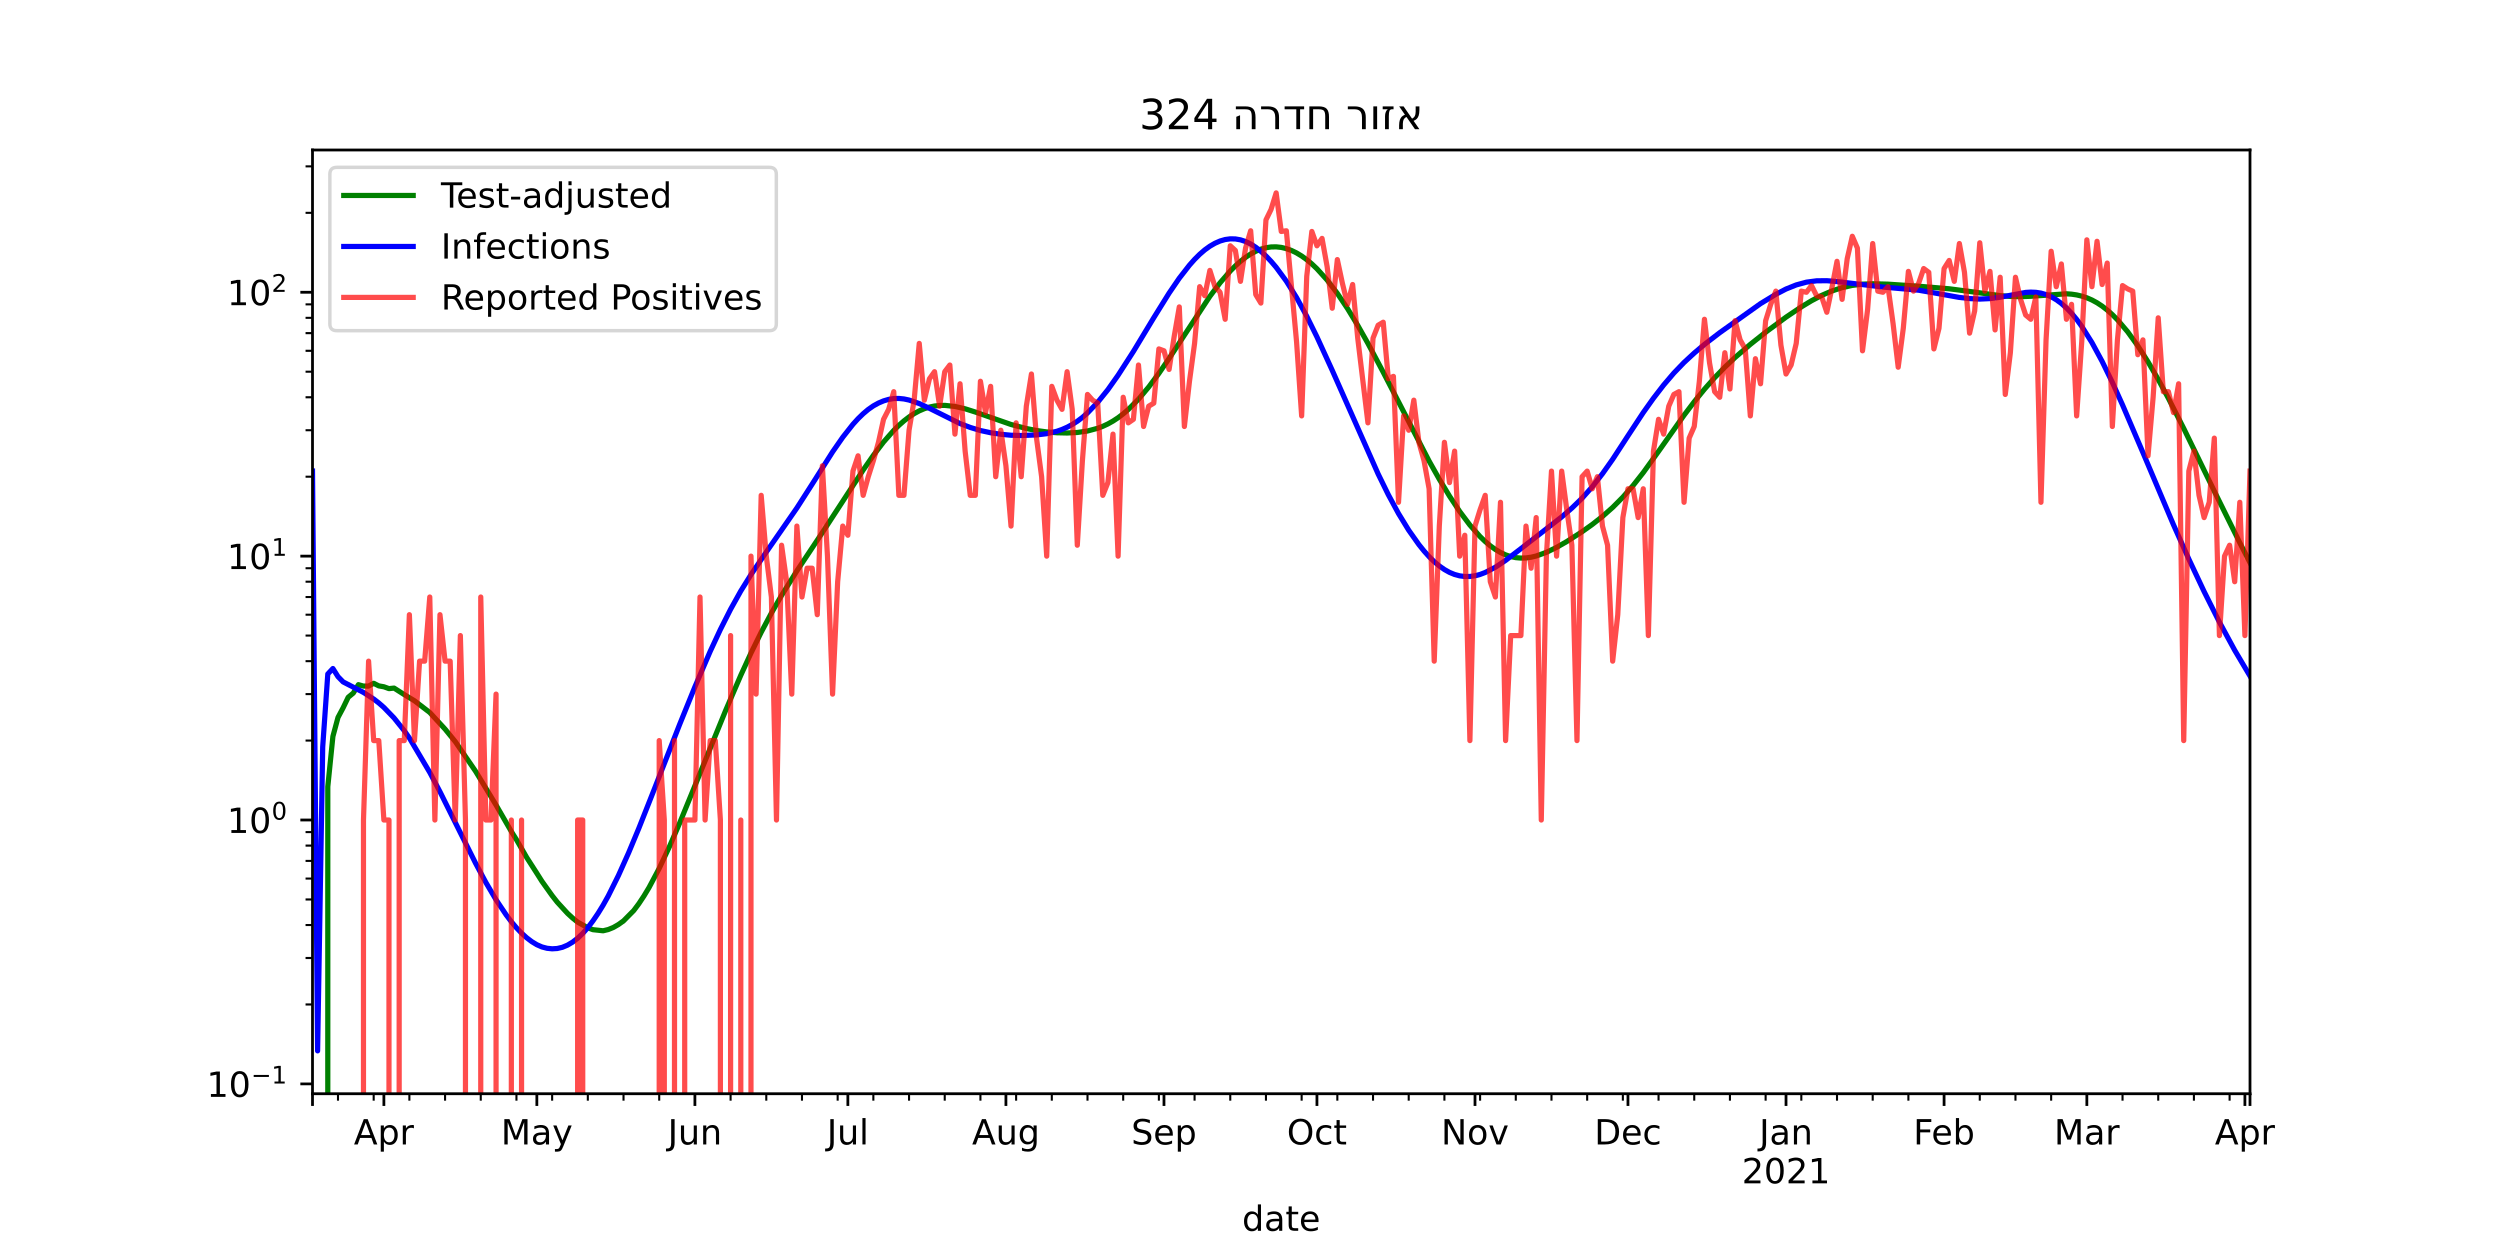 <?xml version="1.0" encoding="utf-8" standalone="no"?>
<!DOCTYPE svg PUBLIC "-//W3C//DTD SVG 1.1//EN"
  "http://www.w3.org/Graphics/SVG/1.1/DTD/svg11.dtd">
<!-- Created with matplotlib (https://matplotlib.org/) -->
<svg height="360pt" version="1.1" viewBox="0 0 720 360" width="720pt" xmlns="http://www.w3.org/2000/svg" xmlns:xlink="http://www.w3.org/1999/xlink">
 <defs>
  <style type="text/css">*{stroke-linecap:butt;stroke-linejoin:round;}</style>
 </defs>
 <g id="figure_1">
  <g id="patch_1">
   <path d="M 0 360 
L 720 360 
L 720 0 
L 0 0 
z
" style="fill:#ffffff;"/>
  </g>
  <g id="axes_1">
   <g id="patch_2">
    <path d="M 90 315 
L 648 315 
L 648 43.2 
L 90 43.2 
z
" style="fill:#ffffff;"/>
   </g>
   <g id="matplotlib.axis_1">
    <g id="xtick_1">
     <g id="line2d_1">
      <defs>
       <path d="M 0 0 
L 0 3.5 
" id="mbbbcb686a6" style="stroke:#000000;stroke-width:0.8;"/>
      </defs>
      <g>
       <use style="stroke:#000000;stroke-width:0.8;" x="90" xlink:href="#mbbbcb686a6" y="315"/>
      </g>
     </g>
    </g>
    <g id="xtick_2">
     <g id="line2d_2">
      <g>
       <use style="stroke:#000000;stroke-width:0.8;" x="110.558" xlink:href="#mbbbcb686a6" y="315"/>
      </g>
     </g>
     <g id="text_1">
      <!-- Apr -->
      <g transform="translate(101.908 329.598)scale(0.1 -0.1)">
       <defs>
        <path d="M 34.188 63.188 
L 20.797 26.906 
L 47.609 26.906 
z
M 28.609 72.906 
L 39.797 72.906 
L 67.578 0 
L 57.328 0 
L 50.688 18.703 
L 17.828 18.703 
L 11.188 0 
L 0.781 0 
z
" id="DejaVuSans-65"/>
        <path d="M 18.109 8.203 
L 18.109 -20.797 
L 9.078 -20.797 
L 9.078 54.688 
L 18.109 54.688 
L 18.109 46.391 
Q 20.953 51.266 25.266 53.625 
Q 29.594 56 35.594 56 
Q 45.562 56 51.781 48.094 
Q 58.016 40.188 58.016 27.297 
Q 58.016 14.406 51.781 6.484 
Q 45.562 -1.422 35.594 -1.422 
Q 29.594 -1.422 25.266 0.953 
Q 20.953 3.328 18.109 8.203 
z
M 48.688 27.297 
Q 48.688 37.203 44.609 42.844 
Q 40.531 48.484 33.406 48.484 
Q 26.266 48.484 22.188 42.844 
Q 18.109 37.203 18.109 27.297 
Q 18.109 17.391 22.188 11.75 
Q 26.266 6.109 33.406 6.109 
Q 40.531 6.109 44.609 11.75 
Q 48.688 17.391 48.688 27.297 
z
" id="DejaVuSans-112"/>
        <path d="M 41.109 46.297 
Q 39.594 47.172 37.812 47.578 
Q 36.031 48 33.891 48 
Q 26.266 48 22.188 43.047 
Q 18.109 38.094 18.109 28.812 
L 18.109 0 
L 9.078 0 
L 9.078 54.688 
L 18.109 54.688 
L 18.109 46.188 
Q 20.953 51.172 25.484 53.578 
Q 30.031 56 36.531 56 
Q 37.453 56 38.578 55.875 
Q 39.703 55.766 41.062 55.516 
z
" id="DejaVuSans-114"/>
       </defs>
       <use xlink:href="#DejaVuSans-65"/>
       <use x="68.408" xlink:href="#DejaVuSans-112"/>
       <use x="131.885" xlink:href="#DejaVuSans-114"/>
      </g>
     </g>
    </g>
    <g id="xtick_3">
     <g id="line2d_3">
      <g>
       <use style="stroke:#000000;stroke-width:0.8;" x="154.611" xlink:href="#mbbbcb686a6" y="315"/>
      </g>
     </g>
     <g id="text_2">
      <!-- May -->
      <g transform="translate(144.273 329.598)scale(0.1 -0.1)">
       <defs>
        <path d="M 9.812 72.906 
L 24.516 72.906 
L 43.109 23.297 
L 61.812 72.906 
L 76.516 72.906 
L 76.516 0 
L 66.891 0 
L 66.891 64.016 
L 48.094 14.016 
L 38.188 14.016 
L 19.391 64.016 
L 19.391 0 
L 9.812 0 
z
" id="DejaVuSans-77"/>
        <path d="M 34.281 27.484 
Q 23.391 27.484 19.188 25 
Q 14.984 22.516 14.984 16.5 
Q 14.984 11.719 18.141 8.906 
Q 21.297 6.109 26.703 6.109 
Q 34.188 6.109 38.703 11.406 
Q 43.219 16.703 43.219 25.484 
L 43.219 27.484 
z
M 52.203 31.203 
L 52.203 0 
L 43.219 0 
L 43.219 8.297 
Q 40.141 3.328 35.547 0.953 
Q 30.953 -1.422 24.312 -1.422 
Q 15.922 -1.422 10.953 3.297 
Q 6 8.016 6 15.922 
Q 6 25.141 12.172 29.828 
Q 18.359 34.516 30.609 34.516 
L 43.219 34.516 
L 43.219 35.406 
Q 43.219 41.609 39.141 45 
Q 35.062 48.391 27.688 48.391 
Q 23 48.391 18.547 47.266 
Q 14.109 46.141 10.016 43.891 
L 10.016 52.203 
Q 14.938 54.109 19.578 55.047 
Q 24.219 56 28.609 56 
Q 40.484 56 46.344 49.844 
Q 52.203 43.703 52.203 31.203 
z
" id="DejaVuSans-97"/>
        <path d="M 32.172 -5.078 
Q 28.375 -14.844 24.75 -17.812 
Q 21.141 -20.797 15.094 -20.797 
L 7.906 -20.797 
L 7.906 -13.281 
L 13.188 -13.281 
Q 16.891 -13.281 18.938 -11.516 
Q 21 -9.766 23.484 -3.219 
L 25.094 0.875 
L 2.984 54.688 
L 12.5 54.688 
L 29.594 11.922 
L 46.688 54.688 
L 56.203 54.688 
z
" id="DejaVuSans-121"/>
       </defs>
       <use xlink:href="#DejaVuSans-77"/>
       <use x="86.279" xlink:href="#DejaVuSans-97"/>
       <use x="147.559" xlink:href="#DejaVuSans-121"/>
      </g>
     </g>
    </g>
    <g id="xtick_4">
     <g id="line2d_4">
      <g>
       <use style="stroke:#000000;stroke-width:0.8;" x="200.132" xlink:href="#mbbbcb686a6" y="315"/>
      </g>
     </g>
     <g id="text_3">
      <!-- Jun -->
      <g transform="translate(192.319 329.598)scale(0.1 -0.1)">
       <defs>
        <path d="M 9.812 72.906 
L 19.672 72.906 
L 19.672 5.078 
Q 19.672 -8.109 14.672 -14.062 
Q 9.672 -20.016 -1.422 -20.016 
L -5.172 -20.016 
L -5.172 -11.719 
L -2.094 -11.719 
Q 4.438 -11.719 7.125 -8.047 
Q 9.812 -4.391 9.812 5.078 
z
" id="DejaVuSans-74"/>
        <path d="M 8.5 21.578 
L 8.5 54.688 
L 17.484 54.688 
L 17.484 21.922 
Q 17.484 14.156 20.5 10.266 
Q 23.531 6.391 29.594 6.391 
Q 36.859 6.391 41.078 11.031 
Q 45.312 15.672 45.312 23.688 
L 45.312 54.688 
L 54.297 54.688 
L 54.297 0 
L 45.312 0 
L 45.312 8.406 
Q 42.047 3.422 37.719 1 
Q 33.406 -1.422 27.688 -1.422 
Q 18.266 -1.422 13.375 4.438 
Q 8.5 10.297 8.5 21.578 
z
M 31.109 56 
z
" id="DejaVuSans-117"/>
        <path d="M 54.891 33.016 
L 54.891 0 
L 45.906 0 
L 45.906 32.719 
Q 45.906 40.484 42.875 44.328 
Q 39.844 48.188 33.797 48.188 
Q 26.516 48.188 22.312 43.547 
Q 18.109 38.922 18.109 30.906 
L 18.109 0 
L 9.078 0 
L 9.078 54.688 
L 18.109 54.688 
L 18.109 46.188 
Q 21.344 51.125 25.703 53.562 
Q 30.078 56 35.797 56 
Q 45.219 56 50.047 50.172 
Q 54.891 44.344 54.891 33.016 
z
" id="DejaVuSans-110"/>
       </defs>
       <use xlink:href="#DejaVuSans-74"/>
       <use x="29.492" xlink:href="#DejaVuSans-117"/>
       <use x="92.871" xlink:href="#DejaVuSans-110"/>
      </g>
     </g>
    </g>
    <g id="xtick_5">
     <g id="line2d_5">
      <g>
       <use style="stroke:#000000;stroke-width:0.8;" x="244.184" xlink:href="#mbbbcb686a6" y="315"/>
      </g>
     </g>
     <g id="text_4">
      <!-- Jul -->
      <g transform="translate(238.151 329.598)scale(0.1 -0.1)">
       <defs>
        <path d="M 9.422 75.984 
L 18.406 75.984 
L 18.406 0 
L 9.422 0 
z
" id="DejaVuSans-108"/>
       </defs>
       <use xlink:href="#DejaVuSans-74"/>
       <use x="29.492" xlink:href="#DejaVuSans-117"/>
       <use x="92.871" xlink:href="#DejaVuSans-108"/>
      </g>
     </g>
    </g>
    <g id="xtick_6">
     <g id="line2d_6">
      <g>
       <use style="stroke:#000000;stroke-width:0.8;" x="289.705" xlink:href="#mbbbcb686a6" y="315"/>
      </g>
     </g>
     <g id="text_5">
      <!-- Aug -->
      <g transform="translate(279.942 329.598)scale(0.1 -0.1)">
       <defs>
        <path d="M 45.406 27.984 
Q 45.406 37.75 41.375 43.109 
Q 37.359 48.484 30.078 48.484 
Q 22.859 48.484 18.828 43.109 
Q 14.797 37.75 14.797 27.984 
Q 14.797 18.266 18.828 12.891 
Q 22.859 7.516 30.078 7.516 
Q 37.359 7.516 41.375 12.891 
Q 45.406 18.266 45.406 27.984 
z
M 54.391 6.781 
Q 54.391 -7.172 48.188 -13.984 
Q 42 -20.797 29.203 -20.797 
Q 24.469 -20.797 20.266 -20.094 
Q 16.062 -19.391 12.109 -17.922 
L 12.109 -9.188 
Q 16.062 -11.328 19.922 -12.344 
Q 23.781 -13.375 27.781 -13.375 
Q 36.625 -13.375 41.016 -8.766 
Q 45.406 -4.156 45.406 5.172 
L 45.406 9.625 
Q 42.625 4.781 38.281 2.391 
Q 33.938 0 27.875 0 
Q 17.828 0 11.672 7.656 
Q 5.516 15.328 5.516 27.984 
Q 5.516 40.672 11.672 48.328 
Q 17.828 56 27.875 56 
Q 33.938 56 38.281 53.609 
Q 42.625 51.219 45.406 46.391 
L 45.406 54.688 
L 54.391 54.688 
z
" id="DejaVuSans-103"/>
       </defs>
       <use xlink:href="#DejaVuSans-65"/>
       <use x="68.408" xlink:href="#DejaVuSans-117"/>
       <use x="131.787" xlink:href="#DejaVuSans-103"/>
      </g>
     </g>
    </g>
    <g id="xtick_7">
     <g id="line2d_7">
      <g>
       <use style="stroke:#000000;stroke-width:0.8;" x="335.226" xlink:href="#mbbbcb686a6" y="315"/>
      </g>
     </g>
     <g id="text_6">
      <!-- Sep -->
      <g transform="translate(325.801 329.598)scale(0.1 -0.1)">
       <defs>
        <path d="M 53.516 70.516 
L 53.516 60.891 
Q 47.906 63.578 42.922 64.891 
Q 37.938 66.219 33.297 66.219 
Q 25.25 66.219 20.875 63.094 
Q 16.5 59.969 16.5 54.203 
Q 16.5 49.359 19.406 46.891 
Q 22.312 44.438 30.422 42.922 
L 36.375 41.703 
Q 47.406 39.594 52.656 34.297 
Q 57.906 29 57.906 20.125 
Q 57.906 9.516 50.797 4.047 
Q 43.703 -1.422 29.984 -1.422 
Q 24.812 -1.422 18.969 -0.25 
Q 13.141 0.922 6.891 3.219 
L 6.891 13.375 
Q 12.891 10.016 18.656 8.297 
Q 24.422 6.594 29.984 6.594 
Q 38.422 6.594 43.016 9.906 
Q 47.609 13.234 47.609 19.391 
Q 47.609 24.75 44.312 27.781 
Q 41.016 30.812 33.5 32.328 
L 27.484 33.5 
Q 16.453 35.688 11.516 40.375 
Q 6.594 45.062 6.594 53.422 
Q 6.594 63.094 13.406 68.656 
Q 20.219 74.219 32.172 74.219 
Q 37.312 74.219 42.625 73.281 
Q 47.953 72.359 53.516 70.516 
z
" id="DejaVuSans-83"/>
        <path d="M 56.203 29.594 
L 56.203 25.203 
L 14.891 25.203 
Q 15.484 15.922 20.484 11.062 
Q 25.484 6.203 34.422 6.203 
Q 39.594 6.203 44.453 7.469 
Q 49.312 8.734 54.109 11.281 
L 54.109 2.781 
Q 49.266 0.734 44.188 -0.344 
Q 39.109 -1.422 33.891 -1.422 
Q 20.797 -1.422 13.156 6.188 
Q 5.516 13.812 5.516 26.812 
Q 5.516 40.234 12.766 48.109 
Q 20.016 56 32.328 56 
Q 43.359 56 49.781 48.891 
Q 56.203 41.797 56.203 29.594 
z
M 47.219 32.234 
Q 47.125 39.594 43.094 43.984 
Q 39.062 48.391 32.422 48.391 
Q 24.906 48.391 20.391 44.141 
Q 15.875 39.891 15.188 32.172 
z
" id="DejaVuSans-101"/>
       </defs>
       <use xlink:href="#DejaVuSans-83"/>
       <use x="63.477" xlink:href="#DejaVuSans-101"/>
       <use x="125" xlink:href="#DejaVuSans-112"/>
      </g>
     </g>
    </g>
    <g id="xtick_8">
     <g id="line2d_8">
      <g>
       <use style="stroke:#000000;stroke-width:0.8;" x="379.279" xlink:href="#mbbbcb686a6" y="315"/>
      </g>
     </g>
     <g id="text_7">
      <!-- Oct -->
      <g transform="translate(370.634 329.598)scale(0.1 -0.1)">
       <defs>
        <path d="M 39.406 66.219 
Q 28.656 66.219 22.328 58.203 
Q 16.016 50.203 16.016 36.375 
Q 16.016 22.609 22.328 14.594 
Q 28.656 6.594 39.406 6.594 
Q 50.141 6.594 56.422 14.594 
Q 62.703 22.609 62.703 36.375 
Q 62.703 50.203 56.422 58.203 
Q 50.141 66.219 39.406 66.219 
z
M 39.406 74.219 
Q 54.734 74.219 63.906 63.938 
Q 73.094 53.656 73.094 36.375 
Q 73.094 19.141 63.906 8.859 
Q 54.734 -1.422 39.406 -1.422 
Q 24.031 -1.422 14.812 8.828 
Q 5.609 19.094 5.609 36.375 
Q 5.609 53.656 14.812 63.938 
Q 24.031 74.219 39.406 74.219 
z
" id="DejaVuSans-79"/>
        <path d="M 48.781 52.594 
L 48.781 44.188 
Q 44.969 46.297 41.141 47.344 
Q 37.312 48.391 33.406 48.391 
Q 24.656 48.391 19.812 42.844 
Q 14.984 37.312 14.984 27.297 
Q 14.984 17.281 19.812 11.734 
Q 24.656 6.203 33.406 6.203 
Q 37.312 6.203 41.141 7.25 
Q 44.969 8.297 48.781 10.406 
L 48.781 2.094 
Q 45.016 0.344 40.984 -0.531 
Q 36.969 -1.422 32.422 -1.422 
Q 20.062 -1.422 12.781 6.344 
Q 5.516 14.109 5.516 27.297 
Q 5.516 40.672 12.859 48.328 
Q 20.219 56 33.016 56 
Q 37.156 56 41.109 55.141 
Q 45.062 54.297 48.781 52.594 
z
" id="DejaVuSans-99"/>
        <path d="M 18.312 70.219 
L 18.312 54.688 
L 36.812 54.688 
L 36.812 47.703 
L 18.312 47.703 
L 18.312 18.016 
Q 18.312 11.328 20.141 9.422 
Q 21.969 7.516 27.594 7.516 
L 36.812 7.516 
L 36.812 0 
L 27.594 0 
Q 17.188 0 13.234 3.875 
Q 9.281 7.766 9.281 18.016 
L 9.281 47.703 
L 2.688 47.703 
L 2.688 54.688 
L 9.281 54.688 
L 9.281 70.219 
z
" id="DejaVuSans-116"/>
       </defs>
       <use xlink:href="#DejaVuSans-79"/>
       <use x="78.711" xlink:href="#DejaVuSans-99"/>
       <use x="133.691" xlink:href="#DejaVuSans-116"/>
      </g>
     </g>
    </g>
    <g id="xtick_9">
     <g id="line2d_9">
      <g>
       <use style="stroke:#000000;stroke-width:0.8;" x="424.8" xlink:href="#mbbbcb686a6" y="315"/>
      </g>
     </g>
     <g id="text_8">
      <!-- Nov -->
      <g transform="translate(415.041 329.598)scale(0.1 -0.1)">
       <defs>
        <path d="M 9.812 72.906 
L 23.094 72.906 
L 55.422 11.922 
L 55.422 72.906 
L 64.984 72.906 
L 64.984 0 
L 51.703 0 
L 19.391 60.984 
L 19.391 0 
L 9.812 0 
z
" id="DejaVuSans-78"/>
        <path d="M 30.609 48.391 
Q 23.391 48.391 19.188 42.75 
Q 14.984 37.109 14.984 27.297 
Q 14.984 17.484 19.156 11.844 
Q 23.344 6.203 30.609 6.203 
Q 37.797 6.203 41.984 11.859 
Q 46.188 17.531 46.188 27.297 
Q 46.188 37.016 41.984 42.703 
Q 37.797 48.391 30.609 48.391 
z
M 30.609 56 
Q 42.328 56 49.016 48.375 
Q 55.719 40.766 55.719 27.297 
Q 55.719 13.875 49.016 6.219 
Q 42.328 -1.422 30.609 -1.422 
Q 18.844 -1.422 12.172 6.219 
Q 5.516 13.875 5.516 27.297 
Q 5.516 40.766 12.172 48.375 
Q 18.844 56 30.609 56 
z
" id="DejaVuSans-111"/>
        <path d="M 2.984 54.688 
L 12.5 54.688 
L 29.594 8.797 
L 46.688 54.688 
L 56.203 54.688 
L 35.688 0 
L 23.484 0 
z
" id="DejaVuSans-118"/>
       </defs>
       <use xlink:href="#DejaVuSans-78"/>
       <use x="74.805" xlink:href="#DejaVuSans-111"/>
       <use x="135.986" xlink:href="#DejaVuSans-118"/>
      </g>
     </g>
    </g>
    <g id="xtick_10">
     <g id="line2d_10">
      <g>
       <use style="stroke:#000000;stroke-width:0.8;" x="468.853" xlink:href="#mbbbcb686a6" y="315"/>
      </g>
     </g>
     <g id="text_9">
      <!-- Dec -->
      <g transform="translate(459.177 329.598)scale(0.1 -0.1)">
       <defs>
        <path d="M 19.672 64.797 
L 19.672 8.109 
L 31.594 8.109 
Q 46.688 8.109 53.688 14.938 
Q 60.688 21.781 60.688 36.531 
Q 60.688 51.172 53.688 57.984 
Q 46.688 64.797 31.594 64.797 
z
M 9.812 72.906 
L 30.078 72.906 
Q 51.266 72.906 61.172 64.094 
Q 71.094 55.281 71.094 36.531 
Q 71.094 17.672 61.125 8.828 
Q 51.172 0 30.078 0 
L 9.812 0 
z
" id="DejaVuSans-68"/>
       </defs>
       <use xlink:href="#DejaVuSans-68"/>
       <use x="77.002" xlink:href="#DejaVuSans-101"/>
       <use x="138.525" xlink:href="#DejaVuSans-99"/>
      </g>
     </g>
    </g>
    <g id="xtick_11">
     <g id="line2d_11">
      <g>
       <use style="stroke:#000000;stroke-width:0.8;" x="514.374" xlink:href="#mbbbcb686a6" y="315"/>
      </g>
     </g>
     <g id="text_10">
      <!-- Jan -->
      <g transform="translate(506.666 329.598)scale(0.1 -0.1)">
       <use xlink:href="#DejaVuSans-74"/>
       <use x="29.492" xlink:href="#DejaVuSans-97"/>
       <use x="90.771" xlink:href="#DejaVuSans-110"/>
      </g>
      <!-- 2021 -->
      <g transform="translate(501.649 340.796)scale(0.1 -0.1)">
       <defs>
        <path d="M 19.188 8.297 
L 53.609 8.297 
L 53.609 0 
L 7.328 0 
L 7.328 8.297 
Q 12.938 14.109 22.625 23.891 
Q 32.328 33.688 34.812 36.531 
Q 39.547 41.844 41.422 45.531 
Q 43.312 49.219 43.312 52.781 
Q 43.312 58.594 39.234 62.25 
Q 35.156 65.922 28.609 65.922 
Q 23.969 65.922 18.812 64.312 
Q 13.672 62.703 7.812 59.422 
L 7.812 69.391 
Q 13.766 71.781 18.938 73 
Q 24.125 74.219 28.422 74.219 
Q 39.75 74.219 46.484 68.547 
Q 53.219 62.891 53.219 53.422 
Q 53.219 48.922 51.531 44.891 
Q 49.859 40.875 45.406 35.406 
Q 44.188 33.984 37.641 27.219 
Q 31.109 20.453 19.188 8.297 
z
" id="DejaVuSans-50"/>
        <path d="M 31.781 66.406 
Q 24.172 66.406 20.328 58.906 
Q 16.5 51.422 16.5 36.375 
Q 16.5 21.391 20.328 13.891 
Q 24.172 6.391 31.781 6.391 
Q 39.453 6.391 43.281 13.891 
Q 47.125 21.391 47.125 36.375 
Q 47.125 51.422 43.281 58.906 
Q 39.453 66.406 31.781 66.406 
z
M 31.781 74.219 
Q 44.047 74.219 50.516 64.516 
Q 56.984 54.828 56.984 36.375 
Q 56.984 17.969 50.516 8.266 
Q 44.047 -1.422 31.781 -1.422 
Q 19.531 -1.422 13.062 8.266 
Q 6.594 17.969 6.594 36.375 
Q 6.594 54.828 13.062 64.516 
Q 19.531 74.219 31.781 74.219 
z
" id="DejaVuSans-48"/>
        <path d="M 12.406 8.297 
L 28.516 8.297 
L 28.516 63.922 
L 10.984 60.406 
L 10.984 69.391 
L 28.422 72.906 
L 38.281 72.906 
L 38.281 8.297 
L 54.391 8.297 
L 54.391 0 
L 12.406 0 
z
" id="DejaVuSans-49"/>
       </defs>
       <use xlink:href="#DejaVuSans-50"/>
       <use x="63.623" xlink:href="#DejaVuSans-48"/>
       <use x="127.246" xlink:href="#DejaVuSans-50"/>
       <use x="190.869" xlink:href="#DejaVuSans-49"/>
      </g>
     </g>
    </g>
    <g id="xtick_12">
     <g id="line2d_12">
      <g>
       <use style="stroke:#000000;stroke-width:0.8;" x="559.895" xlink:href="#mbbbcb686a6" y="315"/>
      </g>
     </g>
     <g id="text_11">
      <!-- Feb -->
      <g transform="translate(551.043 329.598)scale(0.1 -0.1)">
       <defs>
        <path d="M 9.812 72.906 
L 51.703 72.906 
L 51.703 64.594 
L 19.672 64.594 
L 19.672 43.109 
L 48.578 43.109 
L 48.578 34.812 
L 19.672 34.812 
L 19.672 0 
L 9.812 0 
z
" id="DejaVuSans-70"/>
        <path d="M 48.688 27.297 
Q 48.688 37.203 44.609 42.844 
Q 40.531 48.484 33.406 48.484 
Q 26.266 48.484 22.188 42.844 
Q 18.109 37.203 18.109 27.297 
Q 18.109 17.391 22.188 11.75 
Q 26.266 6.109 33.406 6.109 
Q 40.531 6.109 44.609 11.75 
Q 48.688 17.391 48.688 27.297 
z
M 18.109 46.391 
Q 20.953 51.266 25.266 53.625 
Q 29.594 56 35.594 56 
Q 45.562 56 51.781 48.094 
Q 58.016 40.188 58.016 27.297 
Q 58.016 14.406 51.781 6.484 
Q 45.562 -1.422 35.594 -1.422 
Q 29.594 -1.422 25.266 0.953 
Q 20.953 3.328 18.109 8.203 
L 18.109 0 
L 9.078 0 
L 9.078 75.984 
L 18.109 75.984 
z
" id="DejaVuSans-98"/>
       </defs>
       <use xlink:href="#DejaVuSans-70"/>
       <use x="52.02" xlink:href="#DejaVuSans-101"/>
       <use x="113.543" xlink:href="#DejaVuSans-98"/>
      </g>
     </g>
    </g>
    <g id="xtick_13">
     <g id="line2d_13">
      <g>
       <use style="stroke:#000000;stroke-width:0.8;" x="601.011" xlink:href="#mbbbcb686a6" y="315"/>
      </g>
     </g>
     <g id="text_12">
      <!-- Mar -->
      <g transform="translate(591.577 329.598)scale(0.1 -0.1)">
       <use xlink:href="#DejaVuSans-77"/>
       <use x="86.279" xlink:href="#DejaVuSans-97"/>
       <use x="147.559" xlink:href="#DejaVuSans-114"/>
      </g>
     </g>
    </g>
    <g id="xtick_14">
     <g id="line2d_14">
      <g>
       <use style="stroke:#000000;stroke-width:0.8;" x="646.532" xlink:href="#mbbbcb686a6" y="315"/>
      </g>
     </g>
     <g id="text_13">
      <!-- Apr -->
      <g transform="translate(637.882 329.598)scale(0.1 -0.1)">
       <use xlink:href="#DejaVuSans-65"/>
       <use x="68.408" xlink:href="#DejaVuSans-112"/>
       <use x="131.885" xlink:href="#DejaVuSans-114"/>
      </g>
     </g>
    </g>
    <g id="xtick_15">
     <g id="line2d_15">
      <g>
       <use style="stroke:#000000;stroke-width:0.8;" x="648" xlink:href="#mbbbcb686a6" y="315"/>
      </g>
     </g>
    </g>
    <g id="xtick_16">
     <g id="line2d_16">
      <defs>
       <path d="M 0 0 
L 0 2 
" id="m79445e16f5" style="stroke:#000000;stroke-width:0.6;"/>
      </defs>
      <g>
       <use style="stroke:#000000;stroke-width:0.6;" x="97.342" xlink:href="#m79445e16f5" y="315"/>
      </g>
     </g>
    </g>
    <g id="xtick_17">
     <g id="line2d_17">
      <g>
       <use style="stroke:#000000;stroke-width:0.6;" x="107.621" xlink:href="#m79445e16f5" y="315"/>
      </g>
     </g>
    </g>
    <g id="xtick_18">
     <g id="line2d_18">
      <g>
       <use style="stroke:#000000;stroke-width:0.6;" x="117.9" xlink:href="#m79445e16f5" y="315"/>
      </g>
     </g>
    </g>
    <g id="xtick_19">
     <g id="line2d_19">
      <g>
       <use style="stroke:#000000;stroke-width:0.6;" x="128.179" xlink:href="#m79445e16f5" y="315"/>
      </g>
     </g>
    </g>
    <g id="xtick_20">
     <g id="line2d_20">
      <g>
       <use style="stroke:#000000;stroke-width:0.6;" x="138.458" xlink:href="#m79445e16f5" y="315"/>
      </g>
     </g>
    </g>
    <g id="xtick_21">
     <g id="line2d_21">
      <g>
       <use style="stroke:#000000;stroke-width:0.6;" x="148.737" xlink:href="#m79445e16f5" y="315"/>
      </g>
     </g>
    </g>
    <g id="xtick_22">
     <g id="line2d_22">
      <g>
       <use style="stroke:#000000;stroke-width:0.6;" x="159.016" xlink:href="#m79445e16f5" y="315"/>
      </g>
     </g>
    </g>
    <g id="xtick_23">
     <g id="line2d_23">
      <g>
       <use style="stroke:#000000;stroke-width:0.6;" x="169.295" xlink:href="#m79445e16f5" y="315"/>
      </g>
     </g>
    </g>
    <g id="xtick_24">
     <g id="line2d_24">
      <g>
       <use style="stroke:#000000;stroke-width:0.6;" x="179.574" xlink:href="#m79445e16f5" y="315"/>
      </g>
     </g>
    </g>
    <g id="xtick_25">
     <g id="line2d_25">
      <g>
       <use style="stroke:#000000;stroke-width:0.6;" x="189.853" xlink:href="#m79445e16f5" y="315"/>
      </g>
     </g>
    </g>
    <g id="xtick_26">
     <g id="line2d_26">
      <g>
       <use style="stroke:#000000;stroke-width:0.6;" x="210.411" xlink:href="#m79445e16f5" y="315"/>
      </g>
     </g>
    </g>
    <g id="xtick_27">
     <g id="line2d_27">
      <g>
       <use style="stroke:#000000;stroke-width:0.6;" x="220.689" xlink:href="#m79445e16f5" y="315"/>
      </g>
     </g>
    </g>
    <g id="xtick_28">
     <g id="line2d_28">
      <g>
       <use style="stroke:#000000;stroke-width:0.6;" x="230.968" xlink:href="#m79445e16f5" y="315"/>
      </g>
     </g>
    </g>
    <g id="xtick_29">
     <g id="line2d_29">
      <g>
       <use style="stroke:#000000;stroke-width:0.6;" x="241.247" xlink:href="#m79445e16f5" y="315"/>
      </g>
     </g>
    </g>
    <g id="xtick_30">
     <g id="line2d_30">
      <g>
       <use style="stroke:#000000;stroke-width:0.6;" x="251.526" xlink:href="#m79445e16f5" y="315"/>
      </g>
     </g>
    </g>
    <g id="xtick_31">
     <g id="line2d_31">
      <g>
       <use style="stroke:#000000;stroke-width:0.6;" x="261.805" xlink:href="#m79445e16f5" y="315"/>
      </g>
     </g>
    </g>
    <g id="xtick_32">
     <g id="line2d_32">
      <g>
       <use style="stroke:#000000;stroke-width:0.6;" x="272.084" xlink:href="#m79445e16f5" y="315"/>
      </g>
     </g>
    </g>
    <g id="xtick_33">
     <g id="line2d_33">
      <g>
       <use style="stroke:#000000;stroke-width:0.6;" x="282.363" xlink:href="#m79445e16f5" y="315"/>
      </g>
     </g>
    </g>
    <g id="xtick_34">
     <g id="line2d_34">
      <g>
       <use style="stroke:#000000;stroke-width:0.6;" x="292.642" xlink:href="#m79445e16f5" y="315"/>
      </g>
     </g>
    </g>
    <g id="xtick_35">
     <g id="line2d_35">
      <g>
       <use style="stroke:#000000;stroke-width:0.6;" x="302.921" xlink:href="#m79445e16f5" y="315"/>
      </g>
     </g>
    </g>
    <g id="xtick_36">
     <g id="line2d_36">
      <g>
       <use style="stroke:#000000;stroke-width:0.6;" x="313.2" xlink:href="#m79445e16f5" y="315"/>
      </g>
     </g>
    </g>
    <g id="xtick_37">
     <g id="line2d_37">
      <g>
       <use style="stroke:#000000;stroke-width:0.6;" x="323.479" xlink:href="#m79445e16f5" y="315"/>
      </g>
     </g>
    </g>
    <g id="xtick_38">
     <g id="line2d_38">
      <g>
       <use style="stroke:#000000;stroke-width:0.6;" x="333.758" xlink:href="#m79445e16f5" y="315"/>
      </g>
     </g>
    </g>
    <g id="xtick_39">
     <g id="line2d_39">
      <g>
       <use style="stroke:#000000;stroke-width:0.6;" x="344.037" xlink:href="#m79445e16f5" y="315"/>
      </g>
     </g>
    </g>
    <g id="xtick_40">
     <g id="line2d_40">
      <g>
       <use style="stroke:#000000;stroke-width:0.6;" x="354.316" xlink:href="#m79445e16f5" y="315"/>
      </g>
     </g>
    </g>
    <g id="xtick_41">
     <g id="line2d_41">
      <g>
       <use style="stroke:#000000;stroke-width:0.6;" x="364.595" xlink:href="#m79445e16f5" y="315"/>
      </g>
     </g>
    </g>
    <g id="xtick_42">
     <g id="line2d_42">
      <g>
       <use style="stroke:#000000;stroke-width:0.6;" x="374.874" xlink:href="#m79445e16f5" y="315"/>
      </g>
     </g>
    </g>
    <g id="xtick_43">
     <g id="line2d_43">
      <g>
       <use style="stroke:#000000;stroke-width:0.6;" x="385.153" xlink:href="#m79445e16f5" y="315"/>
      </g>
     </g>
    </g>
    <g id="xtick_44">
     <g id="line2d_44">
      <g>
       <use style="stroke:#000000;stroke-width:0.6;" x="395.432" xlink:href="#m79445e16f5" y="315"/>
      </g>
     </g>
    </g>
    <g id="xtick_45">
     <g id="line2d_45">
      <g>
       <use style="stroke:#000000;stroke-width:0.6;" x="405.711" xlink:href="#m79445e16f5" y="315"/>
      </g>
     </g>
    </g>
    <g id="xtick_46">
     <g id="line2d_46">
      <g>
       <use style="stroke:#000000;stroke-width:0.6;" x="415.989" xlink:href="#m79445e16f5" y="315"/>
      </g>
     </g>
    </g>
    <g id="xtick_47">
     <g id="line2d_47">
      <g>
       <use style="stroke:#000000;stroke-width:0.6;" x="426.268" xlink:href="#m79445e16f5" y="315"/>
      </g>
     </g>
    </g>
    <g id="xtick_48">
     <g id="line2d_48">
      <g>
       <use style="stroke:#000000;stroke-width:0.6;" x="436.547" xlink:href="#m79445e16f5" y="315"/>
      </g>
     </g>
    </g>
    <g id="xtick_49">
     <g id="line2d_49">
      <g>
       <use style="stroke:#000000;stroke-width:0.6;" x="446.826" xlink:href="#m79445e16f5" y="315"/>
      </g>
     </g>
    </g>
    <g id="xtick_50">
     <g id="line2d_50">
      <g>
       <use style="stroke:#000000;stroke-width:0.6;" x="457.105" xlink:href="#m79445e16f5" y="315"/>
      </g>
     </g>
    </g>
    <g id="xtick_51">
     <g id="line2d_51">
      <g>
       <use style="stroke:#000000;stroke-width:0.6;" x="467.384" xlink:href="#m79445e16f5" y="315"/>
      </g>
     </g>
    </g>
    <g id="xtick_52">
     <g id="line2d_52">
      <g>
       <use style="stroke:#000000;stroke-width:0.6;" x="477.663" xlink:href="#m79445e16f5" y="315"/>
      </g>
     </g>
    </g>
    <g id="xtick_53">
     <g id="line2d_53">
      <g>
       <use style="stroke:#000000;stroke-width:0.6;" x="487.942" xlink:href="#m79445e16f5" y="315"/>
      </g>
     </g>
    </g>
    <g id="xtick_54">
     <g id="line2d_54">
      <g>
       <use style="stroke:#000000;stroke-width:0.6;" x="498.221" xlink:href="#m79445e16f5" y="315"/>
      </g>
     </g>
    </g>
    <g id="xtick_55">
     <g id="line2d_55">
      <g>
       <use style="stroke:#000000;stroke-width:0.6;" x="508.5" xlink:href="#m79445e16f5" y="315"/>
      </g>
     </g>
    </g>
    <g id="xtick_56">
     <g id="line2d_56">
      <g>
       <use style="stroke:#000000;stroke-width:0.6;" x="518.779" xlink:href="#m79445e16f5" y="315"/>
      </g>
     </g>
    </g>
    <g id="xtick_57">
     <g id="line2d_57">
      <g>
       <use style="stroke:#000000;stroke-width:0.6;" x="529.058" xlink:href="#m79445e16f5" y="315"/>
      </g>
     </g>
    </g>
    <g id="xtick_58">
     <g id="line2d_58">
      <g>
       <use style="stroke:#000000;stroke-width:0.6;" x="539.337" xlink:href="#m79445e16f5" y="315"/>
      </g>
     </g>
    </g>
    <g id="xtick_59">
     <g id="line2d_59">
      <g>
       <use style="stroke:#000000;stroke-width:0.6;" x="549.616" xlink:href="#m79445e16f5" y="315"/>
      </g>
     </g>
    </g>
    <g id="xtick_60">
     <g id="line2d_60">
      <g>
       <use style="stroke:#000000;stroke-width:0.6;" x="570.174" xlink:href="#m79445e16f5" y="315"/>
      </g>
     </g>
    </g>
    <g id="xtick_61">
     <g id="line2d_61">
      <g>
       <use style="stroke:#000000;stroke-width:0.6;" x="580.453" xlink:href="#m79445e16f5" y="315"/>
      </g>
     </g>
    </g>
    <g id="xtick_62">
     <g id="line2d_62">
      <g>
       <use style="stroke:#000000;stroke-width:0.6;" x="590.732" xlink:href="#m79445e16f5" y="315"/>
      </g>
     </g>
    </g>
    <g id="xtick_63">
     <g id="line2d_63">
      <g>
       <use style="stroke:#000000;stroke-width:0.6;" x="611.289" xlink:href="#m79445e16f5" y="315"/>
      </g>
     </g>
    </g>
    <g id="xtick_64">
     <g id="line2d_64">
      <g>
       <use style="stroke:#000000;stroke-width:0.6;" x="621.568" xlink:href="#m79445e16f5" y="315"/>
      </g>
     </g>
    </g>
    <g id="xtick_65">
     <g id="line2d_65">
      <g>
       <use style="stroke:#000000;stroke-width:0.6;" x="631.847" xlink:href="#m79445e16f5" y="315"/>
      </g>
     </g>
    </g>
    <g id="xtick_66">
     <g id="line2d_66">
      <g>
       <use style="stroke:#000000;stroke-width:0.6;" x="642.126" xlink:href="#m79445e16f5" y="315"/>
      </g>
     </g>
    </g>
    <g id="text_14">
     <!-- date -->
     <g transform="translate(357.725 354.474)scale(0.1 -0.1)">
      <defs>
       <path d="M 45.406 46.391 
L 45.406 75.984 
L 54.391 75.984 
L 54.391 0 
L 45.406 0 
L 45.406 8.203 
Q 42.578 3.328 38.25 0.953 
Q 33.938 -1.422 27.875 -1.422 
Q 17.969 -1.422 11.734 6.484 
Q 5.516 14.406 5.516 27.297 
Q 5.516 40.188 11.734 48.094 
Q 17.969 56 27.875 56 
Q 33.938 56 38.25 53.625 
Q 42.578 51.266 45.406 46.391 
z
M 14.797 27.297 
Q 14.797 17.391 18.875 11.75 
Q 22.953 6.109 30.078 6.109 
Q 37.203 6.109 41.297 11.75 
Q 45.406 17.391 45.406 27.297 
Q 45.406 37.203 41.297 42.844 
Q 37.203 48.484 30.078 48.484 
Q 22.953 48.484 18.875 42.844 
Q 14.797 37.203 14.797 27.297 
z
" id="DejaVuSans-100"/>
      </defs>
      <use xlink:href="#DejaVuSans-100"/>
      <use x="63.477" xlink:href="#DejaVuSans-97"/>
      <use x="124.756" xlink:href="#DejaVuSans-116"/>
      <use x="163.965" xlink:href="#DejaVuSans-101"/>
     </g>
    </g>
   </g>
   <g id="matplotlib.axis_2">
    <g id="ytick_1">
     <g id="line2d_67">
      <defs>
       <path d="M 0 0 
L -3.5 0 
" id="m5cf2a6d569" style="stroke:#000000;stroke-width:0.8;"/>
      </defs>
      <g>
       <use style="stroke:#000000;stroke-width:0.8;" x="90" xlink:href="#m5cf2a6d569" y="312.163"/>
      </g>
     </g>
     <g id="text_15">
      <!-- $\mathdefault{10^{-1}}$ -->
      <g transform="translate(59.5 315.962)scale(0.1 -0.1)">
       <defs>
        <path d="M 10.594 35.5 
L 73.188 35.5 
L 73.188 27.203 
L 10.594 27.203 
z
" id="DejaVuSans-8722"/>
       </defs>
       <use transform="translate(0 0.684)" xlink:href="#DejaVuSans-49"/>
       <use transform="translate(63.623 0.684)" xlink:href="#DejaVuSans-48"/>
       <use transform="translate(128.203 38.966)scale(0.7)" xlink:href="#DejaVuSans-8722"/>
       <use transform="translate(186.855 38.966)scale(0.7)" xlink:href="#DejaVuSans-49"/>
      </g>
     </g>
    </g>
    <g id="ytick_2">
     <g id="line2d_68">
      <g>
       <use style="stroke:#000000;stroke-width:0.8;" x="90" xlink:href="#m5cf2a6d569" y="236.166"/>
      </g>
     </g>
     <g id="text_16">
      <!-- $\mathdefault{10^{0}}$ -->
      <g transform="translate(65.4 239.966)scale(0.1 -0.1)">
       <use transform="translate(0 0.766)" xlink:href="#DejaVuSans-49"/>
       <use transform="translate(63.623 0.766)" xlink:href="#DejaVuSans-48"/>
       <use transform="translate(128.203 39.047)scale(0.7)" xlink:href="#DejaVuSans-48"/>
      </g>
     </g>
    </g>
    <g id="ytick_3">
     <g id="line2d_69">
      <g>
       <use style="stroke:#000000;stroke-width:0.8;" x="90" xlink:href="#m5cf2a6d569" y="160.17"/>
      </g>
     </g>
     <g id="text_17">
      <!-- $\mathdefault{10^{1}}$ -->
      <g transform="translate(65.4 163.969)scale(0.1 -0.1)">
       <use transform="translate(0 0.684)" xlink:href="#DejaVuSans-49"/>
       <use transform="translate(63.623 0.684)" xlink:href="#DejaVuSans-48"/>
       <use transform="translate(128.203 38.966)scale(0.7)" xlink:href="#DejaVuSans-49"/>
      </g>
     </g>
    </g>
    <g id="ytick_4">
     <g id="line2d_70">
      <g>
       <use style="stroke:#000000;stroke-width:0.8;" x="90" xlink:href="#m5cf2a6d569" y="84.173"/>
      </g>
     </g>
     <g id="text_18">
      <!-- $\mathdefault{10^{2}}$ -->
      <g transform="translate(65.4 87.972)scale(0.1 -0.1)">
       <use transform="translate(0 0.766)" xlink:href="#DejaVuSans-49"/>
       <use transform="translate(63.623 0.766)" xlink:href="#DejaVuSans-48"/>
       <use transform="translate(128.203 39.047)scale(0.7)" xlink:href="#DejaVuSans-50"/>
      </g>
     </g>
    </g>
    <g id="ytick_5">
     <g id="line2d_71">
      <defs>
       <path d="M 0 0 
L -2 0 
" id="ma07df754f3" style="stroke:#000000;stroke-width:0.6;"/>
      </defs>
      <g>
       <use style="stroke:#000000;stroke-width:0.6;" x="90" xlink:href="#ma07df754f3" y="289.286"/>
      </g>
     </g>
    </g>
    <g id="ytick_6">
     <g id="line2d_72">
      <g>
       <use style="stroke:#000000;stroke-width:0.6;" x="90" xlink:href="#ma07df754f3" y="275.903"/>
      </g>
     </g>
    </g>
    <g id="ytick_7">
     <g id="line2d_73">
      <g>
       <use style="stroke:#000000;stroke-width:0.6;" x="90" xlink:href="#ma07df754f3" y="266.409"/>
      </g>
     </g>
    </g>
    <g id="ytick_8">
     <g id="line2d_74">
      <g>
       <use style="stroke:#000000;stroke-width:0.6;" x="90" xlink:href="#ma07df754f3" y="259.044"/>
      </g>
     </g>
    </g>
    <g id="ytick_9">
     <g id="line2d_75">
      <g>
       <use style="stroke:#000000;stroke-width:0.6;" x="90" xlink:href="#ma07df754f3" y="253.026"/>
      </g>
     </g>
    </g>
    <g id="ytick_10">
     <g id="line2d_76">
      <g>
       <use style="stroke:#000000;stroke-width:0.6;" x="90" xlink:href="#ma07df754f3" y="247.938"/>
      </g>
     </g>
    </g>
    <g id="ytick_11">
     <g id="line2d_77">
      <g>
       <use style="stroke:#000000;stroke-width:0.6;" x="90" xlink:href="#ma07df754f3" y="243.531"/>
      </g>
     </g>
    </g>
    <g id="ytick_12">
     <g id="line2d_78">
      <g>
       <use style="stroke:#000000;stroke-width:0.6;" x="90" xlink:href="#ma07df754f3" y="239.644"/>
      </g>
     </g>
    </g>
    <g id="ytick_13">
     <g id="line2d_79">
      <g>
       <use style="stroke:#000000;stroke-width:0.6;" x="90" xlink:href="#ma07df754f3" y="213.289"/>
      </g>
     </g>
    </g>
    <g id="ytick_14">
     <g id="line2d_80">
      <g>
       <use style="stroke:#000000;stroke-width:0.6;" x="90" xlink:href="#ma07df754f3" y="199.907"/>
      </g>
     </g>
    </g>
    <g id="ytick_15">
     <g id="line2d_81">
      <g>
       <use style="stroke:#000000;stroke-width:0.6;" x="90" xlink:href="#ma07df754f3" y="190.412"/>
      </g>
     </g>
    </g>
    <g id="ytick_16">
     <g id="line2d_82">
      <g>
       <use style="stroke:#000000;stroke-width:0.6;" x="90" xlink:href="#ma07df754f3" y="183.047"/>
      </g>
     </g>
    </g>
    <g id="ytick_17">
     <g id="line2d_83">
      <g>
       <use style="stroke:#000000;stroke-width:0.6;" x="90" xlink:href="#ma07df754f3" y="177.03"/>
      </g>
     </g>
    </g>
    <g id="ytick_18">
     <g id="line2d_84">
      <g>
       <use style="stroke:#000000;stroke-width:0.6;" x="90" xlink:href="#ma07df754f3" y="171.942"/>
      </g>
     </g>
    </g>
    <g id="ytick_19">
     <g id="line2d_85">
      <g>
       <use style="stroke:#000000;stroke-width:0.6;" x="90" xlink:href="#ma07df754f3" y="167.535"/>
      </g>
     </g>
    </g>
    <g id="ytick_20">
     <g id="line2d_86">
      <g>
       <use style="stroke:#000000;stroke-width:0.6;" x="90" xlink:href="#ma07df754f3" y="163.647"/>
      </g>
     </g>
    </g>
    <g id="ytick_21">
     <g id="line2d_87">
      <g>
       <use style="stroke:#000000;stroke-width:0.6;" x="90" xlink:href="#ma07df754f3" y="137.293"/>
      </g>
     </g>
    </g>
    <g id="ytick_22">
     <g id="line2d_88">
      <g>
       <use style="stroke:#000000;stroke-width:0.6;" x="90" xlink:href="#ma07df754f3" y="123.91"/>
      </g>
     </g>
    </g>
    <g id="ytick_23">
     <g id="line2d_89">
      <g>
       <use style="stroke:#000000;stroke-width:0.6;" x="90" xlink:href="#ma07df754f3" y="114.415"/>
      </g>
     </g>
    </g>
    <g id="ytick_24">
     <g id="line2d_90">
      <g>
       <use style="stroke:#000000;stroke-width:0.6;" x="90" xlink:href="#ma07df754f3" y="107.05"/>
      </g>
     </g>
    </g>
    <g id="ytick_25">
     <g id="line2d_91">
      <g>
       <use style="stroke:#000000;stroke-width:0.6;" x="90" xlink:href="#ma07df754f3" y="101.033"/>
      </g>
     </g>
    </g>
    <g id="ytick_26">
     <g id="line2d_92">
      <g>
       <use style="stroke:#000000;stroke-width:0.6;" x="90" xlink:href="#ma07df754f3" y="95.945"/>
      </g>
     </g>
    </g>
    <g id="ytick_27">
     <g id="line2d_93">
      <g>
       <use style="stroke:#000000;stroke-width:0.6;" x="90" xlink:href="#ma07df754f3" y="91.538"/>
      </g>
     </g>
    </g>
    <g id="ytick_28">
     <g id="line2d_94">
      <g>
       <use style="stroke:#000000;stroke-width:0.6;" x="90" xlink:href="#ma07df754f3" y="87.651"/>
      </g>
     </g>
    </g>
    <g id="ytick_29">
     <g id="line2d_95">
      <g>
       <use style="stroke:#000000;stroke-width:0.6;" x="90" xlink:href="#ma07df754f3" y="61.296"/>
      </g>
     </g>
    </g>
    <g id="ytick_30">
     <g id="line2d_96">
      <g>
       <use style="stroke:#000000;stroke-width:0.6;" x="90" xlink:href="#ma07df754f3" y="47.914"/>
      </g>
     </g>
    </g>
   </g>
   <g id="line2d_97">
    <path clip-path="url(#p6936ccc701)" d="M 94.403 361 
L 94.405 226.573 
L 95.874 212.097 
L 97.342 206.625 
L 98.811 203.863 
L 100.279 200.817 
L 101.747 199.604 
L 103.216 197.183 
L 104.684 197.593 
L 106.153 197.597 
L 107.621 196.795 
L 109.089 197.533 
L 110.558 197.792 
L 112.026 198.326 
L 113.495 198.17 
L 116.432 200.043 
L 119.368 201.822 
L 123.774 205.195 
L 128.179 209.986 
L 131.116 213.588 
L 136.989 222.162 
L 142.863 231.853 
L 147.268 239.478 
L 148.737 241.822 
L 151.674 246.93 
L 154.611 251.505 
L 156.079 253.824 
L 159.016 257.942 
L 160.484 259.812 
L 163.421 263.018 
L 164.889 264.375 
L 166.358 265.564 
L 169.295 267.214 
L 170.763 267.747 
L 173.7 268.064 
L 175.168 267.709 
L 176.637 267.113 
L 178.105 266.265 
L 179.574 265.212 
L 182.511 262.24 
L 183.979 260.272 
L 185.447 258.058 
L 186.916 255.619 
L 189.853 250.093 
L 192.789 243.848 
L 195.726 237.075 
L 201.6 222.728 
L 208.942 204.717 
L 213.347 194.479 
L 216.284 188.076 
L 219.221 182.095 
L 222.158 176.573 
L 225.095 171.474 
L 229.5 164.416 
L 236.842 153.374 
L 244.184 142.103 
L 248.589 135.37 
L 251.526 131.144 
L 254.463 127.295 
L 257.4 123.956 
L 258.868 122.507 
L 260.337 121.216 
L 261.805 120.087 
L 263.274 119.124 
L 264.742 118.329 
L 266.211 117.702 
L 267.679 117.239 
L 269.147 116.931 
L 270.616 116.771 
L 272.084 116.747 
L 275.021 117.055 
L 277.958 117.736 
L 280.895 118.665 
L 291.174 122.251 
L 295.579 123.413 
L 298.516 123.989 
L 301.453 124.395 
L 304.389 124.635 
L 307.326 124.701 
L 310.263 124.553 
L 313.2 124.129 
L 316.137 123.343 
L 317.605 122.783 
L 319.074 122.096 
L 320.542 121.272 
L 322.011 120.306 
L 323.479 119.193 
L 324.947 117.93 
L 327.884 114.967 
L 330.821 111.47 
L 333.758 107.529 
L 336.695 103.241 
L 348.442 85.348 
L 351.379 81.448 
L 354.316 78.056 
L 355.784 76.581 
L 357.253 75.266 
L 358.721 74.121 
L 360.189 73.151 
L 361.658 72.363 
L 363.126 71.76 
L 364.595 71.347 
L 366.063 71.124 
L 367.532 71.093 
L 369 71.253 
L 370.468 71.6 
L 371.937 72.131 
L 373.405 72.842 
L 374.874 73.728 
L 376.342 74.786 
L 377.811 76.012 
L 379.279 77.402 
L 382.216 80.654 
L 385.153 84.499 
L 388.089 88.873 
L 391.026 93.7 
L 393.963 98.899 
L 398.368 107.199 
L 411.584 132.797 
L 414.521 138.017 
L 417.458 142.88 
L 420.395 147.308 
L 423.332 151.222 
L 426.268 154.541 
L 427.737 155.954 
L 429.205 157.192 
L 430.674 158.249 
L 432.142 159.119 
L 433.611 159.799 
L 435.079 160.291 
L 436.547 160.598 
L 438.016 160.725 
L 439.484 160.68 
L 440.953 160.478 
L 442.421 160.131 
L 445.358 159.073 
L 448.295 157.642 
L 451.232 155.965 
L 455.637 153.135 
L 458.574 151.041 
L 461.511 148.734 
L 464.447 146.136 
L 467.384 143.181 
L 470.321 139.834 
L 473.258 136.107 
L 477.663 129.988 
L 485.005 119.587 
L 487.942 115.704 
L 490.879 112.092 
L 493.816 108.776 
L 496.753 105.744 
L 499.689 102.964 
L 504.095 99.176 
L 508.5 95.681 
L 514.374 91.344 
L 518.779 88.384 
L 521.716 86.614 
L 524.653 85.069 
L 527.589 83.799 
L 530.526 82.839 
L 533.463 82.192 
L 536.4 81.836 
L 539.337 81.719 
L 543.742 81.839 
L 552.553 82.429 
L 561.363 83.169 
L 567.237 83.934 
L 576.047 85.141 
L 578.984 85.375 
L 581.921 85.443 
L 584.858 85.329 
L 595.137 84.614 
L 596.605 84.72 
L 598.074 84.937 
L 599.542 85.281 
L 601.011 85.766 
L 602.479 86.402 
L 603.947 87.2 
L 605.416 88.166 
L 606.884 89.302 
L 608.353 90.611 
L 609.821 92.09 
L 612.758 95.542 
L 615.695 99.608 
L 618.632 104.217 
L 621.568 109.284 
L 624.505 114.721 
L 628.911 123.378 
L 637.721 141.459 
L 645.063 156.312 
L 648 162.053 
L 648 162.053 
" style="fill:none;stroke:#008000;stroke-linecap:square;stroke-width:1.5;"/>
   </g>
   <g id="line2d_98">
    <path clip-path="url(#p6936ccc701)" d="M 90 135.647 
L 91.468 302.645 
L 92.937 215.136 
L 94.405 194.106 
L 95.874 192.537 
L 97.342 194.874 
L 98.811 196.383 
L 104.684 199.425 
L 107.621 201.322 
L 109.089 202.454 
L 110.558 203.741 
L 113.495 206.782 
L 116.432 210.452 
L 117.9 212.537 
L 123.774 222.458 
L 126.711 228.018 
L 132.584 239.83 
L 136.989 248.648 
L 139.926 254.151 
L 142.863 259.132 
L 145.8 263.517 
L 147.268 265.458 
L 148.737 267.203 
L 150.205 268.74 
L 151.674 270.067 
L 153.142 271.185 
L 154.611 272.078 
L 156.079 272.719 
L 157.547 273.106 
L 159.016 273.256 
L 160.484 273.168 
L 161.953 272.826 
L 163.421 272.212 
L 164.889 271.342 
L 166.358 270.217 
L 167.826 268.82 
L 169.295 267.148 
L 170.763 265.223 
L 172.232 263.061 
L 173.7 260.679 
L 175.168 258.054 
L 178.105 252.15 
L 181.042 245.602 
L 183.979 238.559 
L 188.384 227.421 
L 195.726 208.662 
L 200.132 197.811 
L 204.537 187.593 
L 207.474 181.282 
L 210.411 175.471 
L 213.347 170.207 
L 216.284 165.491 
L 220.689 158.995 
L 229.5 146.3 
L 233.905 139.426 
L 239.779 130.147 
L 242.716 125.924 
L 245.653 122.196 
L 247.121 120.581 
L 248.589 119.155 
L 250.058 117.918 
L 251.526 116.894 
L 252.995 116.081 
L 254.463 115.457 
L 255.932 115.022 
L 257.4 114.786 
L 258.868 114.752 
L 260.337 114.901 
L 261.805 115.214 
L 264.742 116.219 
L 267.679 117.593 
L 276.489 121.981 
L 279.426 123.101 
L 282.363 123.991 
L 285.3 124.626 
L 288.237 125.068 
L 291.174 125.348 
L 294.111 125.435 
L 298.516 125.257 
L 301.453 124.903 
L 304.389 124.201 
L 305.858 123.688 
L 307.326 123.041 
L 308.795 122.253 
L 310.263 121.322 
L 311.732 120.218 
L 313.2 118.928 
L 316.137 115.861 
L 319.074 112.221 
L 322.011 108.063 
L 326.416 101.223 
L 332.289 91.503 
L 336.695 84.421 
L 339.632 80.126 
L 342.568 76.357 
L 344.037 74.704 
L 345.505 73.24 
L 346.974 71.971 
L 348.442 70.911 
L 349.911 70.059 
L 351.379 69.413 
L 352.847 68.986 
L 354.316 68.786 
L 355.784 68.816 
L 357.253 69.072 
L 358.721 69.556 
L 360.189 70.268 
L 361.658 71.207 
L 363.126 72.364 
L 364.595 73.72 
L 366.063 75.26 
L 367.532 76.983 
L 370.468 80.975 
L 373.405 85.698 
L 376.342 91.078 
L 379.279 97.032 
L 383.684 106.659 
L 396.9 136.494 
L 399.837 142.481 
L 402.774 147.907 
L 405.711 152.704 
L 408.647 156.858 
L 410.116 158.682 
L 411.584 160.319 
L 413.053 161.758 
L 414.521 162.993 
L 415.989 164.023 
L 417.458 164.845 
L 418.926 165.451 
L 420.395 165.843 
L 421.863 166.031 
L 423.332 166.024 
L 424.8 165.823 
L 426.268 165.435 
L 427.737 164.877 
L 430.674 163.361 
L 433.611 161.392 
L 438.016 158.018 
L 445.358 152.302 
L 449.763 148.869 
L 452.7 146.328 
L 455.637 143.49 
L 458.574 140.191 
L 461.511 136.428 
L 464.447 132.275 
L 468.853 125.51 
L 473.258 118.815 
L 476.195 114.688 
L 479.132 110.882 
L 482.068 107.442 
L 485.005 104.388 
L 487.942 101.675 
L 490.879 99.196 
L 495.284 95.814 
L 507.032 87.444 
L 511.437 84.764 
L 514.374 83.24 
L 517.311 82.06 
L 520.247 81.263 
L 523.184 80.876 
L 526.121 80.842 
L 529.058 81.086 
L 542.274 82.67 
L 552.553 83.581 
L 556.958 84.34 
L 564.3 85.662 
L 567.237 85.994 
L 570.174 86.135 
L 573.111 85.999 
L 576.047 85.598 
L 583.389 84.219 
L 584.858 84.132 
L 586.326 84.192 
L 587.795 84.417 
L 589.263 84.834 
L 590.732 85.469 
L 592.2 86.325 
L 593.668 87.394 
L 595.137 88.687 
L 596.605 90.217 
L 598.074 91.985 
L 599.542 93.995 
L 602.479 98.665 
L 605.416 104.092 
L 608.353 110.123 
L 611.289 116.618 
L 617.163 130.344 
L 625.974 151.165 
L 630.379 161.016 
L 634.784 170.368 
L 639.189 179.161 
L 643.595 187.279 
L 648 194.698 
L 648 194.698 
" style="fill:none;stroke:#0000ff;stroke-linecap:square;stroke-width:1.5;"/>
   </g>
   <g id="line2d_99">
    <path clip-path="url(#p6936ccc701)" d="M 104.682 361 
L 104.684 236.166 
L 106.153 190.412 
L 107.621 213.289 
L 109.089 213.289 
L 110.558 236.166 
L 112.026 236.166 
L 112.029 361 
M 114.96 361 
L 114.963 213.289 
L 116.432 213.289 
L 117.9 177.03 
L 119.368 213.289 
L 120.837 190.412 
L 122.305 190.412 
L 123.774 171.942 
L 125.242 236.166 
L 126.711 177.03 
L 128.179 190.412 
L 129.647 190.412 
L 131.116 236.166 
L 132.584 183.047 
L 134.053 236.166 
L 134.055 361 
M 138.454 361 
L 138.458 171.942 
L 139.926 236.166 
L 141.395 236.166 
L 142.863 199.907 
L 142.866 361 
M 147.266 361 
L 147.268 236.166 
L 147.271 361 
M 150.203 361 
L 150.205 236.166 
L 150.208 361 
M 166.355 361 
L 166.358 236.166 
L 167.826 236.166 
L 167.829 361 
M 189.85 361 
L 189.853 213.289 
L 191.321 236.166 
L 191.323 361 
M 194.255 361 
L 194.258 213.289 
L 194.261 361 
M 197.192 361 
L 197.195 236.166 
L 200.132 236.166 
L 201.6 171.942 
L 203.068 236.166 
L 204.537 213.289 
L 206.005 213.289 
L 207.474 236.166 
L 207.476 361 
M 210.407 361 
L 210.411 183.047 
L 210.414 361 
M 213.345 361 
L 213.347 236.166 
L 213.35 361 
M 216.28 361 
L 216.284 160.17 
L 217.753 199.907 
L 219.221 142.656 
L 220.689 160.17 
L 222.158 171.942 
L 223.626 236.166 
L 225.095 157.024 
L 226.563 167.535 
L 228.032 199.907 
L 229.5 151.51 
L 230.968 171.942 
L 232.437 163.647 
L 233.905 163.647 
L 235.374 177.03 
L 236.842 134.147 
L 238.311 160.17 
L 239.779 199.907 
L 241.247 167.535 
L 242.716 151.51 
L 244.184 154.152 
L 245.653 135.682 
L 247.121 131.275 
L 248.589 142.656 
L 250.058 137.293 
L 251.526 132.68 
L 252.995 127.388 
L 254.463 120.764 
L 255.932 117.893 
L 257.4 112.805 
L 258.868 142.656 
L 260.337 142.656 
L 261.805 123.91 
L 263.274 115.251 
L 264.742 98.903 
L 266.211 115.251 
L 267.679 109.093 
L 269.147 107.05 
L 270.616 116.988 
L 272.084 107.05 
L 273.553 105.127 
L 275.021 125.029 
L 276.489 110.528 
L 277.958 129.928 
L 279.426 142.656 
L 280.895 142.656 
L 282.363 109.802 
L 283.832 118.822 
L 285.3 111.27 
L 286.768 137.293 
L 288.237 123.91 
L 289.705 134.147 
L 291.174 151.51 
L 292.642 121.78 
L 294.111 137.293 
L 295.579 116.988 
L 297.047 107.717 
L 298.516 126.187 
L 299.984 137.293 
L 301.453 160.17 
L 302.921 111.27 
L 304.389 115.251 
L 305.858 117.893 
L 307.326 107.05 
L 308.795 117.893 
L 310.263 157.024 
L 311.732 132.68 
L 313.2 113.6 
L 314.668 115.251 
L 316.137 116.108 
L 317.605 142.656 
L 319.074 138.985 
L 320.542 125.029 
L 322.011 160.17 
L 323.479 114.415 
L 324.947 121.78 
L 326.416 120.764 
L 327.884 105.127 
L 329.353 122.828 
L 330.821 116.988 
L 332.289 116.108 
L 333.758 100.487 
L 335.226 101.033 
L 336.695 106.397 
L 338.163 96.902 
L 339.632 88.392 
L 341.1 122.828 
L 342.568 109.802 
L 344.037 98.903 
L 345.505 82.563 
L 346.974 85.178 
L 348.442 77.882 
L 349.911 82.563 
L 351.379 84.173 
L 352.847 91.953 
L 354.316 70.791 
L 355.784 72.138 
L 357.253 81.027 
L 358.721 71.458 
L 360.189 66.466 
L 361.658 84.84 
L 363.126 87.286 
L 364.595 63.338 
L 366.063 60.32 
L 367.532 55.555 
L 369 66.66 
L 370.468 66.466 
L 373.405 98.391 
L 374.874 119.779 
L 376.342 79.56 
L 377.811 66.66 
L 379.279 70.791 
L 380.747 68.661 
L 382.216 76.808 
L 383.684 88.769 
L 385.153 74.761 
L 386.621 81.633 
L 388.089 87.651 
L 389.558 81.94 
L 391.026 97.391 
L 393.963 121.78 
L 395.432 97.391 
L 396.9 93.668 
L 398.368 92.799 
L 399.837 109.093 
L 401.305 108.398 
L 402.774 144.657 
L 404.242 119.779 
L 405.711 123.91 
L 407.179 115.251 
L 408.647 127.388 
L 410.116 132.68 
L 411.584 140.77 
L 413.053 190.412 
L 414.521 151.51 
L 415.989 127.388 
L 417.458 138.985 
L 418.926 129.928 
L 420.395 160.17 
L 421.863 154.152 
L 423.332 213.289 
L 424.8 151.51 
L 426.268 146.787 
L 427.737 142.656 
L 429.205 167.535 
L 430.674 171.942 
L 432.142 144.657 
L 433.611 213.289 
L 435.079 183.047 
L 438.016 183.047 
L 439.484 151.51 
L 440.953 163.647 
L 442.421 149.065 
L 443.889 236.166 
L 445.358 160.17 
L 446.826 135.682 
L 448.295 160.17 
L 449.763 135.682 
L 451.232 146.787 
L 452.7 157.024 
L 454.168 213.289 
L 455.637 137.293 
L 457.105 135.682 
L 458.574 140.77 
L 460.042 137.293 
L 461.511 151.51 
L 462.979 157.024 
L 464.447 190.412 
L 465.916 177.03 
L 467.384 149.065 
L 468.853 140.77 
L 470.321 140.77 
L 471.789 149.065 
L 473.258 140.77 
L 474.726 183.047 
L 476.195 129.928 
L 477.663 120.764 
L 479.132 125.029 
L 480.6 116.988 
L 482.068 113.6 
L 483.537 112.805 
L 485.005 144.657 
L 486.474 126.187 
L 487.942 122.828 
L 489.411 109.802 
L 490.879 91.953 
L 492.347 104.51 
L 493.816 112.805 
L 495.284 114.415 
L 496.753 101.588 
L 498.221 112.028 
L 499.689 92.374 
L 501.158 97.887 
L 502.626 100.487 
L 504.095 119.779 
L 505.563 103.31 
L 507.032 110.528 
L 508.5 92.374 
L 509.968 87.651 
L 511.437 83.845 
L 512.905 99.423 
L 514.374 107.717 
L 515.842 105.127 
L 517.311 98.903 
L 518.779 83.845 
L 520.247 84.173 
L 521.716 82.25 
L 523.184 85.178 
L 524.653 85.52 
L 526.121 89.928 
L 527.589 82.879 
L 529.058 75.261 
L 530.526 86.215 
L 531.995 74.514 
L 533.463 68.048 
L 534.932 71.458 
L 536.4 101.033 
L 537.868 89.151 
L 539.337 70.137 
L 540.805 83.845 
L 542.274 84.173 
L 543.742 82.563 
L 545.211 93.231 
L 546.679 105.756 
L 548.147 94.56 
L 549.616 78.156 
L 551.084 83.845 
L 552.553 81.633 
L 554.021 77.341 
L 555.489 78.432 
L 556.958 100.487 
L 558.426 94.56 
L 559.895 77.341 
L 561.363 75.01 
L 562.832 81.027 
L 564.3 70.137 
L 565.768 78.432 
L 567.237 95.945 
L 568.705 89.537 
L 570.174 69.922 
L 571.642 83.845 
L 573.111 78.156 
L 574.579 95.015 
L 576.047 79.849 
L 577.516 113.6 
L 578.984 101.588 
L 580.453 79.849 
L 581.921 86.215 
L 583.389 90.723 
L 584.858 91.953 
L 586.326 85.52 
L 587.795 144.657 
L 589.263 97.887 
L 590.732 72.368 
L 592.2 82.563 
L 593.668 76.026 
L 595.137 91.953 
L 596.605 87.651 
L 598.074 119.779 
L 599.542 98.391 
L 601.011 69.076 
L 602.479 82.563 
L 603.947 69.496 
L 605.416 81.94 
L 606.884 75.769 
L 608.353 122.828 
L 609.821 97.887 
L 611.289 82.25 
L 612.758 83.198 
L 614.226 83.845 
L 615.695 102.152 
L 617.163 97.887 
L 618.632 131.275 
L 620.1 114.415 
L 621.568 91.538 
L 623.037 112.805 
L 624.505 112.805 
L 625.974 118.822 
L 627.442 110.528 
L 628.911 213.289 
L 630.379 135.682 
L 631.847 129.928 
L 633.316 142.656 
L 634.784 149.065 
L 636.253 144.657 
L 637.721 126.187 
L 639.189 183.047 
L 640.658 160.17 
L 642.126 157.024 
L 643.595 167.535 
L 645.063 144.657 
L 646.532 183.047 
L 648 135.682 
L 648 135.682 
" style="fill:none;stroke:#ff0000;stroke-linecap:square;stroke-opacity:0.7;stroke-width:1.5;"/>
   </g>
   <g id="patch_3">
    <path d="M 90 315 
L 90 43.2 
" style="fill:none;stroke:#000000;stroke-linecap:square;stroke-linejoin:miter;stroke-width:0.8;"/>
   </g>
   <g id="patch_4">
    <path d="M 648 315 
L 648 43.2 
" style="fill:none;stroke:#000000;stroke-linecap:square;stroke-linejoin:miter;stroke-width:0.8;"/>
   </g>
   <g id="patch_5">
    <path d="M 90 315 
L 648 315 
" style="fill:none;stroke:#000000;stroke-linecap:square;stroke-linejoin:miter;stroke-width:0.8;"/>
   </g>
   <g id="patch_6">
    <path d="M 90 43.2 
L 648 43.2 
" style="fill:none;stroke:#000000;stroke-linecap:square;stroke-linejoin:miter;stroke-width:0.8;"/>
   </g>
   <g id="text_19">
    <!-- 324 הרדח רוזא -->
    <g transform="translate(328.121 37.2)scale(0.12 -0.12)">
     <defs>
      <path d="M 40.578 39.312 
Q 47.656 37.797 51.625 33 
Q 55.609 28.219 55.609 21.188 
Q 55.609 10.406 48.188 4.484 
Q 40.766 -1.422 27.094 -1.422 
Q 22.516 -1.422 17.656 -0.516 
Q 12.797 0.391 7.625 2.203 
L 7.625 11.719 
Q 11.719 9.328 16.594 8.109 
Q 21.484 6.891 26.812 6.891 
Q 36.078 6.891 40.938 10.547 
Q 45.797 14.203 45.797 21.188 
Q 45.797 27.641 41.281 31.266 
Q 36.766 34.906 28.719 34.906 
L 20.219 34.906 
L 20.219 43.016 
L 29.109 43.016 
Q 36.375 43.016 40.234 45.922 
Q 44.094 48.828 44.094 54.297 
Q 44.094 59.906 40.109 62.906 
Q 36.141 65.922 28.719 65.922 
Q 24.656 65.922 20.016 65.031 
Q 15.375 64.156 9.812 62.312 
L 9.812 71.094 
Q 15.438 72.656 20.344 73.438 
Q 25.25 74.219 29.594 74.219 
Q 40.828 74.219 47.359 69.109 
Q 53.906 64.016 53.906 55.328 
Q 53.906 49.266 50.438 45.094 
Q 46.969 40.922 40.578 39.312 
z
" id="DejaVuSans-51"/>
      <path d="M 37.797 64.312 
L 12.891 25.391 
L 37.797 25.391 
z
M 35.203 72.906 
L 47.609 72.906 
L 47.609 25.391 
L 58.016 25.391 
L 58.016 17.188 
L 47.609 17.188 
L 47.609 0 
L 37.797 0 
L 37.797 17.188 
L 4.891 17.188 
L 4.891 26.703 
z
" id="DejaVuSans-52"/>
      <path id="DejaVuSans-32"/>
      <path d="M 19.141 33.406 
L 19.141 0 
L 10.109 0 
L 10.109 29.688 
z
M 56.25 27.828 
L 56.25 0 
L 47.219 0 
L 47.219 29.688 
Q 47.219 40.234 44.062 43.969 
Q 40.922 47.703 31.844 47.703 
L 9.078 47.703 
L 9.078 54.688 
L 31.734 54.688 
Q 45.266 54.688 50.75 48.578 
Q 56.25 42.484 56.25 27.828 
z
" id="DejaVuSans-1492"/>
      <path d="M 47.359 27.828 
L 47.359 0 
L 38.281 0 
L 38.281 27.828 
Q 38.281 31.391 37.766 34.266 
Q 37.25 37.156 36 39.719 
Q 34.766 42.281 32.812 43.984 
Q 30.859 45.703 27.781 46.703 
Q 24.703 47.703 20.703 47.703 
L 4.297 47.703 
L 4.297 54.688 
L 20.656 54.688 
Q 26.812 54.688 31.469 53.391 
Q 36.141 52.094 39.109 49.828 
Q 42.094 47.562 43.969 44.109 
Q 45.844 40.672 46.594 36.734 
Q 47.359 32.812 47.359 27.828 
z
" id="DejaVuSans-1512"/>
      <path d="M 51.125 47.703 
L 41.453 47.703 
L 41.453 0 
L 32.375 0 
L 32.375 47.703 
L 4.297 47.703 
L 4.297 54.688 
L 51.125 54.688 
z
" id="DejaVuSans-1491"/>
      <path d="M 56.25 29.594 
L 56.25 0 
L 47.172 0 
L 47.172 30.906 
Q 47.172 40.578 44 44.141 
Q 40.828 47.703 31.844 47.703 
L 18.109 47.703 
L 18.109 0 
L 9.078 0 
L 9.078 54.688 
L 31.734 54.688 
Q 45.219 54.688 50.734 48.828 
Q 56.25 42.969 56.25 29.594 
z
" id="DejaVuSans-1495"/>
      <path d="M 18.172 54.688 
L 18.172 0 
L 9.078 0 
L 9.078 54.688 
z
" id="DejaVuSans-1493"/>
      <path d="M 30.328 54.688 
L 30.328 47.703 
L 26.422 47.703 
Q 22.172 47.703 20.578 43.922 
Q 19 40.141 19 30.906 
L 19 0 
L 9.906 0 
L 9.906 30.906 
Q 9.906 37.109 11.781 41.453 
Q 13.672 45.797 16.406 47.703 
L 4.297 47.703 
L 4.297 54.688 
z
" id="DejaVuSans-1494"/>
      <path d="M 43.75 20.062 
L 57.672 0 
L 47.078 0 
L 26.766 29.297 
Q 25.391 28.609 24.531 28.094 
Q 23.688 27.594 22.312 26.297 
Q 20.953 25 20.141 23.406 
Q 19.344 21.828 18.703 19.141 
Q 18.062 16.453 18.062 13.094 
L 18.062 0 
L 9.078 0 
L 9.078 9.031 
Q 9.078 12.984 9.562 16.359 
Q 10.062 19.734 10.812 22.078 
Q 11.578 24.422 12.797 26.391 
Q 14.016 28.375 15.109 29.594 
Q 16.219 30.812 17.797 31.875 
Q 19.391 32.953 20.453 33.469 
Q 21.531 33.984 23.047 34.625 
L 9.188 54.688 
L 19.781 54.688 
L 40.094 25.391 
Q 41.406 26.031 42.25 26.531 
Q 43.109 27.047 44.469 28.359 
Q 45.844 29.688 46.672 31.266 
Q 47.516 32.859 48.141 35.547 
Q 48.781 38.234 48.781 41.609 
L 48.781 54.688 
L 57.766 54.688 
L 57.766 45.656 
Q 57.766 41.656 57.266 38.312 
Q 56.781 34.969 56.031 32.594 
Q 55.281 30.219 54.047 28.234 
Q 52.828 26.266 51.703 25.062 
Q 50.594 23.875 49.031 22.797 
Q 47.469 21.734 46.391 21.219 
Q 45.312 20.703 43.75 20.062 
z
" id="DejaVuSans-1488"/>
     </defs>
     <use xlink:href="#DejaVuSans-51"/>
     <use x="63.623" xlink:href="#DejaVuSans-50"/>
     <use x="127.246" xlink:href="#DejaVuSans-52"/>
     <use x="190.869" xlink:href="#DejaVuSans-32"/>
     <use x="222.656" xlink:href="#DejaVuSans-1492"/>
     <use x="287.988" xlink:href="#DejaVuSans-1512"/>
     <use x="344.434" xlink:href="#DejaVuSans-1491"/>
     <use x="399.023" xlink:href="#DejaVuSans-1495"/>
     <use x="464.355" xlink:href="#DejaVuSans-32"/>
     <use x="496.143" xlink:href="#DejaVuSans-1512"/>
     <use x="552.588" xlink:href="#DejaVuSans-1493"/>
     <use x="579.834" xlink:href="#DejaVuSans-1494"/>
     <use x="614.453" xlink:href="#DejaVuSans-1488"/>
    </g>
   </g>
   <g id="legend_1">
    <g id="patch_7">
     <path d="M 97 95.234 
L 221.583 95.234 
Q 223.583 95.234 223.583 93.234 
L 223.583 50.2 
Q 223.583 48.2 221.583 48.2 
L 97 48.2 
Q 95 48.2 95 50.2 
L 95 93.234 
Q 95 95.234 97 95.234 
z
" style="fill:#ffffff;opacity:0.8;stroke:#cccccc;stroke-linejoin:miter;"/>
    </g>
    <g id="line2d_100">
     <path d="M 99 56.298 
L 119 56.298 
" style="fill:none;stroke:#008000;stroke-linecap:square;stroke-width:1.5;"/>
    </g>
    <g id="line2d_101"/>
    <g id="text_20">
     <!-- Test-adjusted -->
     <g transform="translate(127 59.798)scale(0.1 -0.1)">
      <defs>
       <path d="M -0.297 72.906 
L 61.375 72.906 
L 61.375 64.594 
L 35.5 64.594 
L 35.5 0 
L 25.594 0 
L 25.594 64.594 
L -0.297 64.594 
z
" id="DejaVuSans-84"/>
       <path d="M 44.281 53.078 
L 44.281 44.578 
Q 40.484 46.531 36.375 47.5 
Q 32.281 48.484 27.875 48.484 
Q 21.188 48.484 17.844 46.438 
Q 14.5 44.391 14.5 40.281 
Q 14.5 37.156 16.891 35.375 
Q 19.281 33.594 26.516 31.984 
L 29.594 31.297 
Q 39.156 29.25 43.188 25.516 
Q 47.219 21.781 47.219 15.094 
Q 47.219 7.469 41.188 3.016 
Q 35.156 -1.422 24.609 -1.422 
Q 20.219 -1.422 15.453 -0.562 
Q 10.688 0.297 5.422 2 
L 5.422 11.281 
Q 10.406 8.688 15.234 7.391 
Q 20.062 6.109 24.812 6.109 
Q 31.156 6.109 34.562 8.281 
Q 37.984 10.453 37.984 14.406 
Q 37.984 18.062 35.516 20.016 
Q 33.062 21.969 24.703 23.781 
L 21.578 24.516 
Q 13.234 26.266 9.516 29.906 
Q 5.812 33.547 5.812 39.891 
Q 5.812 47.609 11.281 51.797 
Q 16.75 56 26.812 56 
Q 31.781 56 36.172 55.266 
Q 40.578 54.547 44.281 53.078 
z
" id="DejaVuSans-115"/>
       <path d="M 4.891 31.391 
L 31.203 31.391 
L 31.203 23.391 
L 4.891 23.391 
z
" id="DejaVuSans-45"/>
       <path d="M 9.422 54.688 
L 18.406 54.688 
L 18.406 -0.984 
Q 18.406 -11.422 14.422 -16.109 
Q 10.453 -20.797 1.609 -20.797 
L -1.812 -20.797 
L -1.812 -13.188 
L 0.594 -13.188 
Q 5.719 -13.188 7.562 -10.812 
Q 9.422 -8.453 9.422 -0.984 
z
M 9.422 75.984 
L 18.406 75.984 
L 18.406 64.594 
L 9.422 64.594 
z
" id="DejaVuSans-106"/>
      </defs>
      <use xlink:href="#DejaVuSans-84"/>
      <use x="44.084" xlink:href="#DejaVuSans-101"/>
      <use x="105.607" xlink:href="#DejaVuSans-115"/>
      <use x="157.707" xlink:href="#DejaVuSans-116"/>
      <use x="196.916" xlink:href="#DejaVuSans-45"/>
      <use x="233" xlink:href="#DejaVuSans-97"/>
      <use x="294.279" xlink:href="#DejaVuSans-100"/>
      <use x="357.756" xlink:href="#DejaVuSans-106"/>
      <use x="385.539" xlink:href="#DejaVuSans-117"/>
      <use x="448.918" xlink:href="#DejaVuSans-115"/>
      <use x="501.018" xlink:href="#DejaVuSans-116"/>
      <use x="540.227" xlink:href="#DejaVuSans-101"/>
      <use x="601.75" xlink:href="#DejaVuSans-100"/>
     </g>
    </g>
    <g id="line2d_102">
     <path d="M 99 70.977 
L 119 70.977 
" style="fill:none;stroke:#0000ff;stroke-linecap:square;stroke-width:1.5;"/>
    </g>
    <g id="line2d_103"/>
    <g id="text_21">
     <!-- Infections -->
     <g transform="translate(127 74.477)scale(0.1 -0.1)">
      <defs>
       <path d="M 9.812 72.906 
L 19.672 72.906 
L 19.672 0 
L 9.812 0 
z
" id="DejaVuSans-73"/>
       <path d="M 37.109 75.984 
L 37.109 68.5 
L 28.516 68.5 
Q 23.688 68.5 21.797 66.547 
Q 19.922 64.594 19.922 59.516 
L 19.922 54.688 
L 34.719 54.688 
L 34.719 47.703 
L 19.922 47.703 
L 19.922 0 
L 10.891 0 
L 10.891 47.703 
L 2.297 47.703 
L 2.297 54.688 
L 10.891 54.688 
L 10.891 58.5 
Q 10.891 67.625 15.141 71.797 
Q 19.391 75.984 28.609 75.984 
z
" id="DejaVuSans-102"/>
       <path d="M 9.422 54.688 
L 18.406 54.688 
L 18.406 0 
L 9.422 0 
z
M 9.422 75.984 
L 18.406 75.984 
L 18.406 64.594 
L 9.422 64.594 
z
" id="DejaVuSans-105"/>
      </defs>
      <use xlink:href="#DejaVuSans-73"/>
      <use x="29.492" xlink:href="#DejaVuSans-110"/>
      <use x="92.871" xlink:href="#DejaVuSans-102"/>
      <use x="128.076" xlink:href="#DejaVuSans-101"/>
      <use x="189.6" xlink:href="#DejaVuSans-99"/>
      <use x="244.58" xlink:href="#DejaVuSans-116"/>
      <use x="283.789" xlink:href="#DejaVuSans-105"/>
      <use x="311.572" xlink:href="#DejaVuSans-111"/>
      <use x="372.754" xlink:href="#DejaVuSans-110"/>
      <use x="436.133" xlink:href="#DejaVuSans-115"/>
     </g>
    </g>
    <g id="line2d_104">
     <path d="M 99 85.655 
L 119 85.655 
" style="fill:none;stroke:#ff0000;stroke-linecap:square;stroke-opacity:0.7;stroke-width:1.5;"/>
    </g>
    <g id="line2d_105"/>
    <g id="text_22">
     <!-- Reported Positives -->
     <g transform="translate(127 89.155)scale(0.1 -0.1)">
      <defs>
       <path d="M 44.391 34.188 
Q 47.562 33.109 50.562 29.594 
Q 53.562 26.078 56.594 19.922 
L 66.609 0 
L 56 0 
L 46.688 18.703 
Q 43.062 26.031 39.672 28.422 
Q 36.281 30.812 30.422 30.812 
L 19.672 30.812 
L 19.672 0 
L 9.812 0 
L 9.812 72.906 
L 32.078 72.906 
Q 44.578 72.906 50.734 67.672 
Q 56.891 62.453 56.891 51.906 
Q 56.891 45.016 53.688 40.469 
Q 50.484 35.938 44.391 34.188 
z
M 19.672 64.797 
L 19.672 38.922 
L 32.078 38.922 
Q 39.203 38.922 42.844 42.219 
Q 46.484 45.516 46.484 51.906 
Q 46.484 58.297 42.844 61.547 
Q 39.203 64.797 32.078 64.797 
z
" id="DejaVuSans-82"/>
       <path d="M 19.672 64.797 
L 19.672 37.406 
L 32.078 37.406 
Q 38.969 37.406 42.719 40.969 
Q 46.484 44.531 46.484 51.125 
Q 46.484 57.672 42.719 61.234 
Q 38.969 64.797 32.078 64.797 
z
M 9.812 72.906 
L 32.078 72.906 
Q 44.344 72.906 50.609 67.359 
Q 56.891 61.812 56.891 51.125 
Q 56.891 40.328 50.609 34.812 
Q 44.344 29.297 32.078 29.297 
L 19.672 29.297 
L 19.672 0 
L 9.812 0 
z
" id="DejaVuSans-80"/>
      </defs>
      <use xlink:href="#DejaVuSans-82"/>
      <use x="64.982" xlink:href="#DejaVuSans-101"/>
      <use x="126.506" xlink:href="#DejaVuSans-112"/>
      <use x="189.982" xlink:href="#DejaVuSans-111"/>
      <use x="251.164" xlink:href="#DejaVuSans-114"/>
      <use x="292.277" xlink:href="#DejaVuSans-116"/>
      <use x="331.486" xlink:href="#DejaVuSans-101"/>
      <use x="393.01" xlink:href="#DejaVuSans-100"/>
      <use x="456.486" xlink:href="#DejaVuSans-32"/>
      <use x="488.273" xlink:href="#DejaVuSans-80"/>
      <use x="544.951" xlink:href="#DejaVuSans-111"/>
      <use x="606.133" xlink:href="#DejaVuSans-115"/>
      <use x="658.232" xlink:href="#DejaVuSans-105"/>
      <use x="686.016" xlink:href="#DejaVuSans-116"/>
      <use x="725.225" xlink:href="#DejaVuSans-105"/>
      <use x="753.008" xlink:href="#DejaVuSans-118"/>
      <use x="812.188" xlink:href="#DejaVuSans-101"/>
      <use x="873.711" xlink:href="#DejaVuSans-115"/>
     </g>
    </g>
   </g>
  </g>
 </g>
 <defs>
  <clipPath id="p6936ccc701">
   <rect height="271.8" width="558" x="90" y="43.2"/>
  </clipPath>
 </defs>
</svg>
